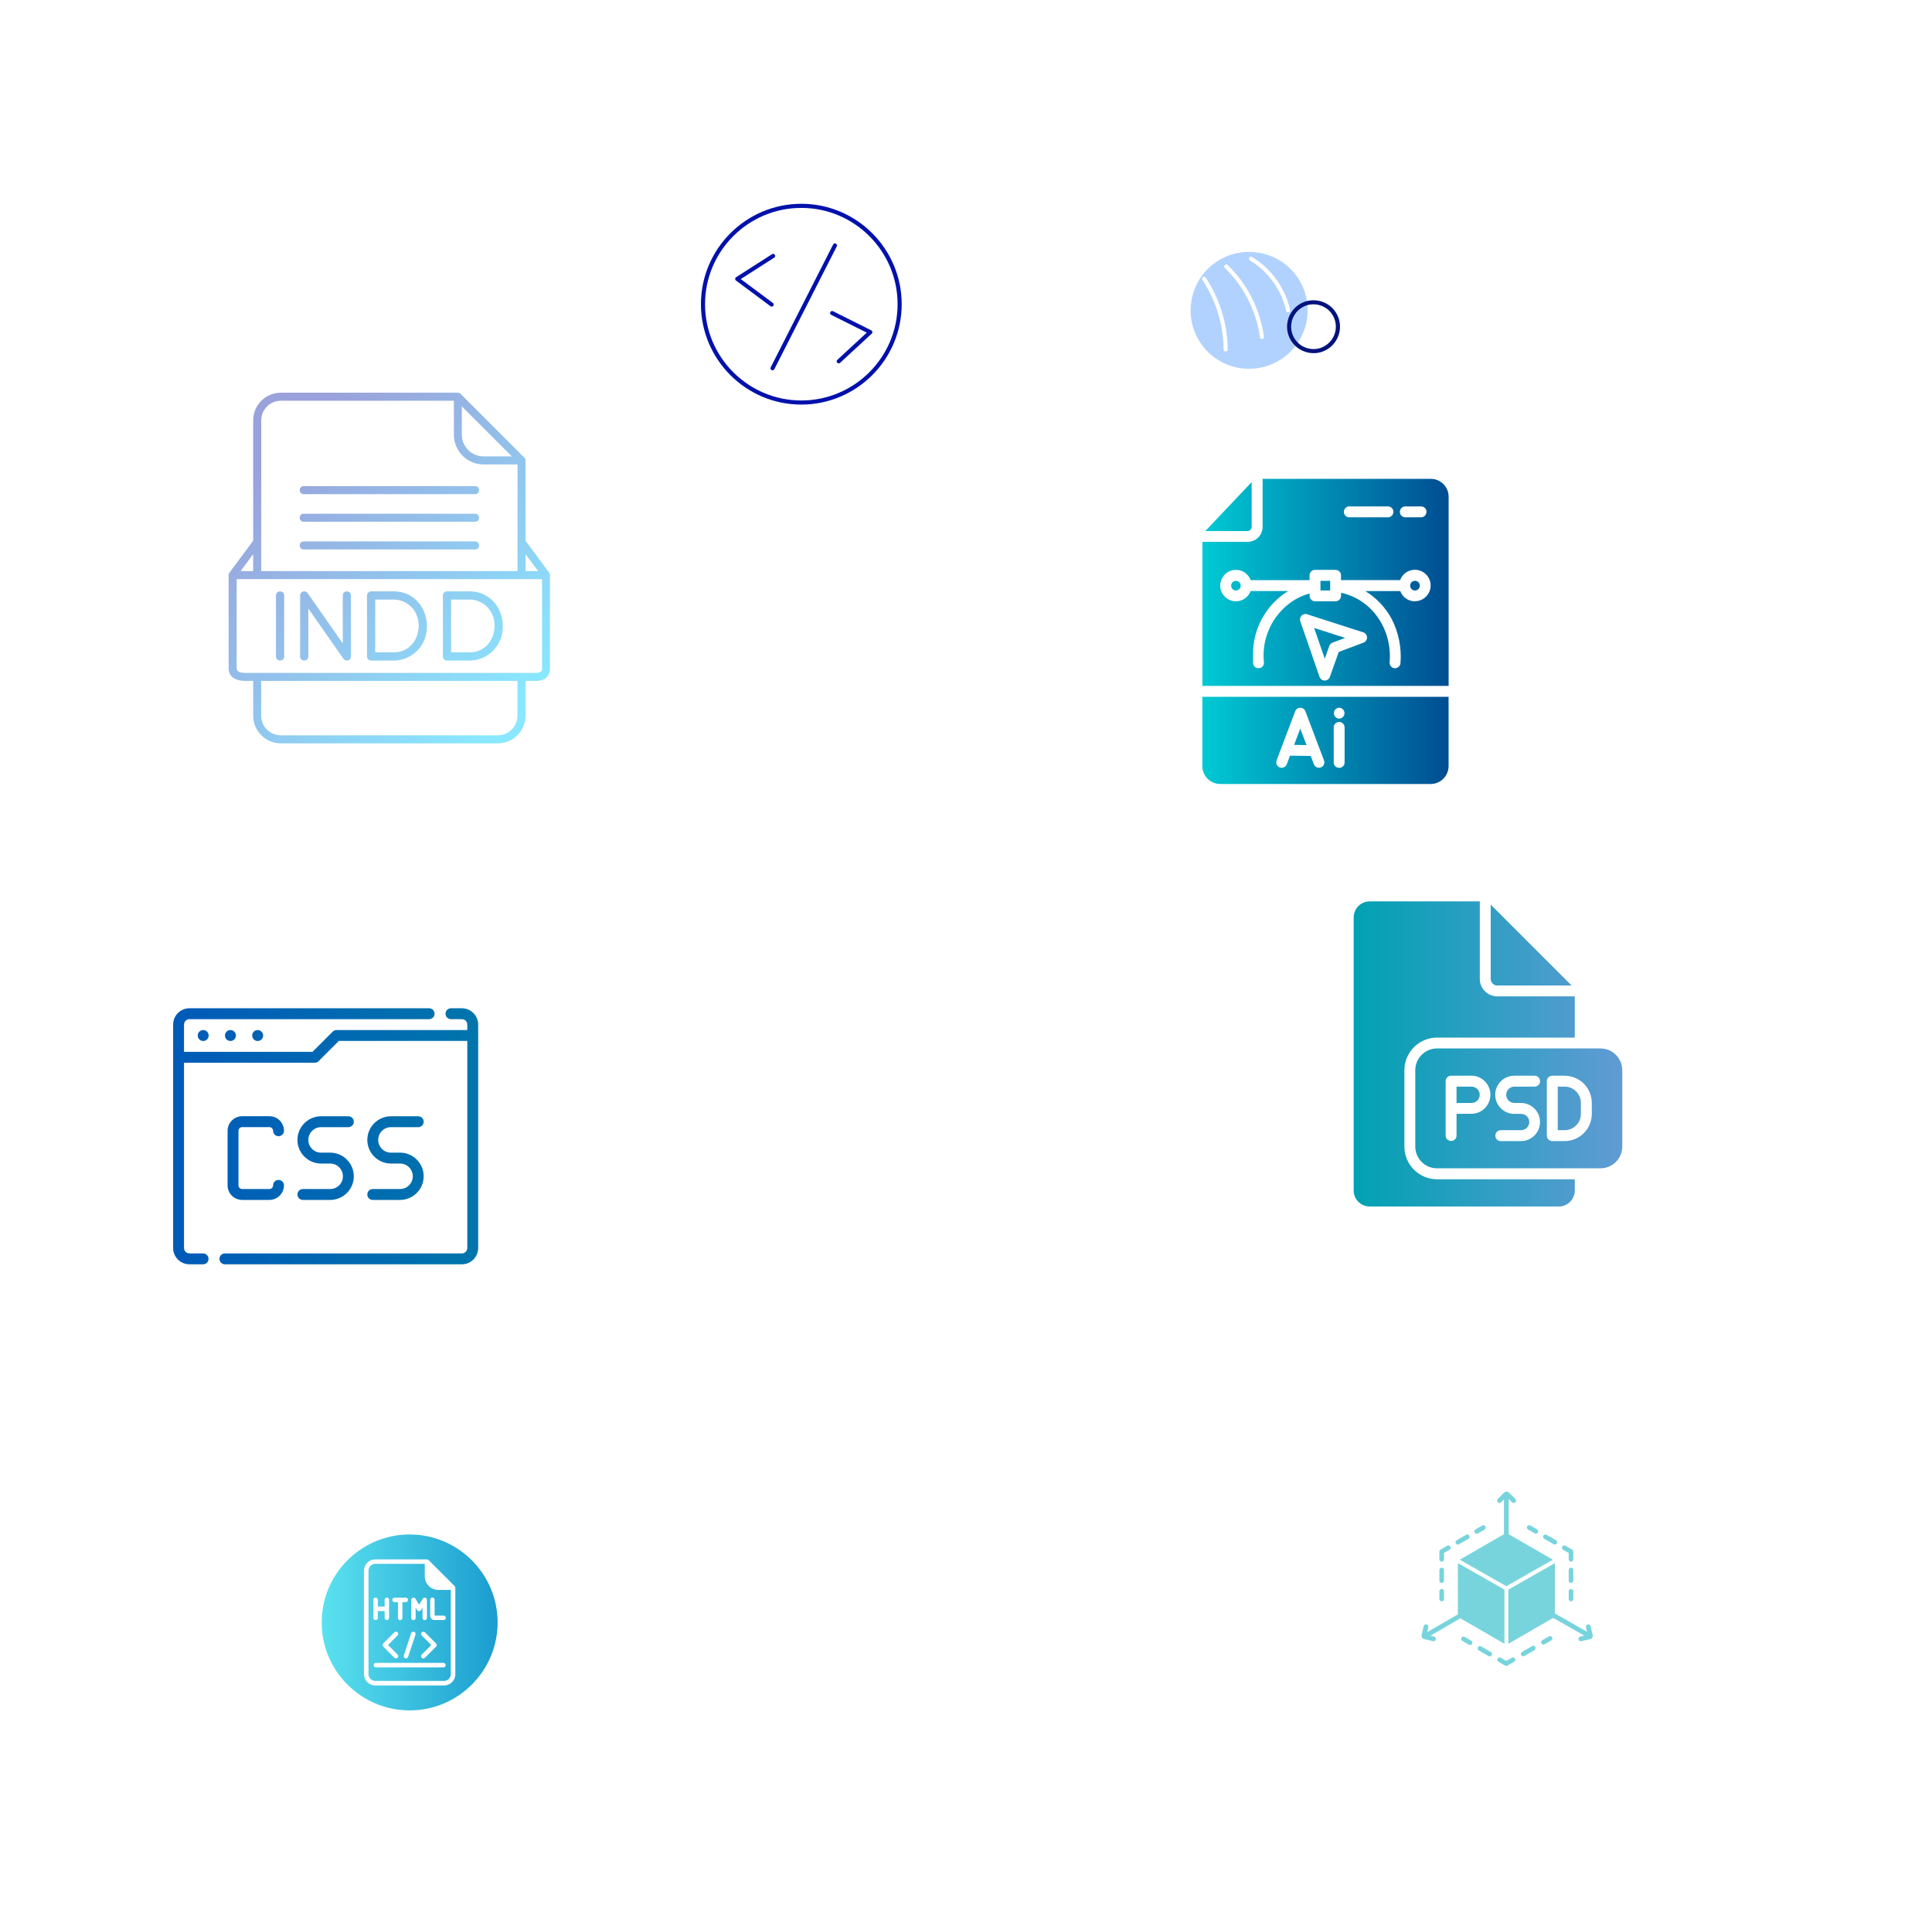 <?xml version="1.0" encoding="UTF-8"?>
<svg id="Layer_1" data-name="Layer 1" xmlns="http://www.w3.org/2000/svg" xmlns:xlink="http://www.w3.org/1999/xlink" viewBox="0 0 376.07 375.59">
  <defs>
    <style>
      .cls-1 {
        fill: url(#linear-gradient);
        fill-rule: evenodd;
      }

      .cls-1, .cls-2, .cls-3, .cls-4, .cls-5, .cls-6, .cls-7, .cls-8, .cls-9 {
        stroke-width: 0px;
      }

      .cls-2 {
        fill: url(#linear-gradient-4);
      }

      .cls-3 {
        fill: url(#linear-gradient-2);
      }

      .cls-4 {
        fill: url(#linear-gradient-3);
      }

      .cls-5 {
        fill: url(#linear-gradient-5);
      }

      .cls-6 {
        fill: #78d4dc;
      }

      .cls-7 {
        fill: #b1d2ff;
      }

      .cls-8 {
        fill: #0011ab;
      }

      .cls-9 {
        fill: #00137d;
      }
    </style>
    <linearGradient id="linear-gradient" x1="-574.85" y1="172.06" x2="-558.58" y2="155.08" gradientTransform="translate(1679.81 576.51) scale(2.83 -2.83)" gradientUnits="userSpaceOnUse">
      <stop offset="0" stop-color="#9aa2db"/>
      <stop offset="1" stop-color="#89e7ff"/>
    </linearGradient>
    <linearGradient id="linear-gradient-2" x1="234.04" y1="160.58" x2="281.97" y2="160.58" gradientTransform="translate(0 283.46) scale(1 -1)" gradientUnits="userSpaceOnUse">
      <stop offset="0" stop-color="#00cad4"/>
      <stop offset="1" stop-color="#004d92"/>
    </linearGradient>
    <linearGradient id="linear-gradient-3" x1="263.5" y1="78.34" x2="315.77" y2="78.34" gradientTransform="translate(0 283.46) scale(1 -1)" gradientUnits="userSpaceOnUse">
      <stop offset="0" stop-color="#00a1b2"/>
      <stop offset="1" stop-color="#619bd4"/>
    </linearGradient>
    <linearGradient id="linear-gradient-4" x1="33.69" y1="62.32" x2="93.07" y2="62.32" gradientTransform="translate(0 283.46) scale(1 -1)" gradientUnits="userSpaceOnUse">
      <stop offset="0" stop-color="#005ab8"/>
      <stop offset="1" stop-color="#0075ac"/>
    </linearGradient>
    <linearGradient id="linear-gradient-5" x1="62.62" y1="-32.3" x2="96.86" y2="-32.3" gradientTransform="translate(0 283.46) scale(1 -1)" gradientUnits="userSpaceOnUse">
      <stop offset="0" stop-color="#5be2ef"/>
      <stop offset="1" stop-color="#1a9dcf"/>
    </linearGradient>
  </defs>
  <path class="cls-8" d="m155.98,78.74c-10.77,0-19.54-8.77-19.54-19.54s8.77-19.54,19.54-19.54,19.54,8.77,19.54,19.54-8.77,19.54-19.54,19.54Zm0-38.28c-10.33,0-18.74,8.41-18.74,18.74s8.41,18.74,18.74,18.74,18.74-8.41,18.74-18.74-8.41-18.74-18.74-18.74Z"/>
  <g>
    <path class="cls-8" d="m150.02,71.49l12.15-23.9c.23-.47.95-.11.71.36l-12.15,23.9c-.23.47-.95.11-.71-.36Z"/>
    <path class="cls-8" d="m149.97,59.59l-6.71-4.99c-.22-.17-.21-.5.02-.65l7-4.48c.44-.28.87.39.43.67l-6.52,4.17,6.25,4.65c.42.31-.05.95-.47.64Z"/>
    <path class="cls-8" d="m163,70.02l5.72-5.28-6.92-3.46c-.47-.24-.11-.95.36-.71l7.43,3.72c.25.12.3.46.09.65l-6.15,5.67c-.38.36-.93-.23-.54-.58Z"/>
  </g>
  <g id="Layer_1-2" data-name="Layer_1">
    <path class="cls-1" d="m104.18,132.52h-1.89v6.77c0,2.97-2.41,5.38-5.38,5.38h-42.24c-2.97,0-5.39-2.41-5.39-5.38v-6.77h-1.54c-2.03,0-3.24-.91-3.24-2.45v-18.09c-.01-.17.03-.36.16-.52l4.62-6.22v-23.43c0-2.97,2.42-5.38,5.39-5.38h34.44c.28,0,.49.12.61.29l12.35,12.35c.19.19.25.42.22.64v15.52l4.62,6.24c.13.18.17.38.14.57v18.04c.01.92-.36,2.45-2.88,2.45h0Zm-17.17-17.43h4.39c6.17,0,8.46,7.68,4.56,11.57-1.17,1.17-2.78,1.9-4.56,1.9h-4.39c-.44,0-.8-.36-.8-.8v-11.87c0-.44.36-.8.8-.8Zm4.39,1.6h-3.59v10.27h3.59c4.77,0,6.3-5.97,3.43-8.84-.88-.88-2.09-1.43-3.43-1.43Zm-19.16-1.6h4.39c6.17,0,8.46,7.68,4.56,11.57-1.17,1.17-2.78,1.9-4.56,1.9h-4.39c-.44,0-.8-.36-.8-.8v-11.87c0-.44.36-.8.8-.8Zm4.39,1.6h-3.59v10.27h3.59c4.77,0,6.3-5.97,3.43-8.84-.88-.88-2.09-1.43-3.43-1.43Zm-9.84,11.41c.06.14.17.25.29.33.18.13.4.15.59.11.3-.05.57-.25.63-.6.02-.08.03-.17.02-.27v-11.78c0-1.05-1.6-1.05-1.6,0v9.33l-6.84-9.79h0c-.44-.63-1.46-.34-1.46.47v11.86c0,1.05,1.6,1.05,1.6,0v-9.33l6.76,9.68h0Zm33.94,4.42h-49.89v6.77c0,2.11,1.72,3.82,3.83,3.82h42.24c2.11,0,3.82-1.72,3.82-3.82v-6.77Zm-53.89-21.37h2.44v-3.29l-2.44,3.29Zm4.01,0h49.89v-20.76h-6.62c-3.19,0-5.77-2.59-5.77-5.8v-6.6h-33.67c-2.11,0-3.83,1.72-3.83,3.82v29.35h0Zm51.45,0h2.45l-2.45-3.3v3.3Zm-9.82-14.98h-33.36c-1.03,0-1.03-1.56,0-1.56h33.36c1.03,0,1.03,1.56,0,1.56Zm0,5.37h-33.36c-1.03,0-1.03-1.56,0-1.56h33.36c1.03,0,1.03,1.56,0,1.56Zm0,5.39h-33.36c-1.03,0-1.03-1.56,0-1.56h33.36c1.03,0,1.03,1.56,0,1.56Zm-38.76,20.83c0,1.05,1.6,1.05,1.6,0v-11.87c0-1.05-1.6-1.05-1.6,0v11.87Zm36.18-48.67v5.5c0,2.33,1.89,4.23,4.21,4.23h5.52s-9.73-9.73-9.73-9.73Zm-43.83,33.62v17.36c0,.73.91.89,1.68.89h56.44c1.33,0,1.33-.49,1.33-.89v-17.36h-55.45s-4,0-4,0Z"/>
  </g>
  <path class="cls-3" d="m278.49,93.19h-32.72c0,1.34,0,7.87,0,9.35,0,1.61-1.3,2.91-2.91,2.92,0,0,0,0,0,0-1.47,0-7.43,0-8.81,0v28.03h47.93v-36.82c0-1.92-1.56-3.48-3.48-3.48Zm-.82,6.43c0,.58-.47,1.06-1.05,1.06,0,0,0,0,0,0h-3.07c-.59,0-1.06-.47-1.06-1.06s.47-1.06,1.06-1.06h3.07c.58,0,1.05.46,1.06,1.04,0,0,0,.01,0,.02Zm-6.44,0c0,.58-.48,1.06-1.06,1.06h-7.52c-.59,0-1.06-.47-1.06-1.06s.47-1.06,1.06-1.06h7.52c.58,0,1.06.47,1.06,1.05,0,0,0,0,0,0Zm-5.79,25.44l-4.85,1.82-1.73,4.87c-.2.55-.82.84-1.37.63-.3-.11-.53-.34-.64-.64l-3.75-10.85c-.18-.56.12-1.16.68-1.34.21-.07.43-.07.64,0l10.96,3.52c.55.19.85.79.66,1.35-.1.3-.33.53-.62.65Zm9.99-8.03c-1.28,0-2.42-.79-2.86-1.99h-6.8c2.16,1.33,3.94,3.21,5.14,5.45,1.34,2.63,1.93,5.58,1.7,8.52-.01.59-.5,1.05-1.08,1.04-.57-.01-1.03-.47-1.04-1.04.58-6.24-3.16-12.25-9.45-13.65v.6c0,.58-.47,1.06-1.05,1.06,0,0,0,0,0,0h-4.01c-.58,0-1.06-.47-1.06-1.05,0,0,0,0,0,0v-.47c-1.23.34-2.39.87-3.45,1.58-3.87,2.67-5.96,7.25-5.44,11.93,0,.59-.49,1.05-1.08,1.04-.57,0-1.03-.47-1.04-1.04v-1.74c-.01-4.99,2.58-9.63,6.84-12.24h-7.31c-.59,1.58-2.35,2.39-3.93,1.8-1.58-.59-2.39-2.35-1.8-3.93.45-1.2,1.59-2,2.87-1.99,1.28,0,2.43.8,2.87,2h11.46v-.94c0-.58.47-1.06,1.05-1.06,0,0,0,0,0,0h4.01c.58,0,1.06.47,1.06,1.05,0,0,0,0,0,0v.94h11.51c.58-1.59,2.34-2.4,3.93-1.82,1.59.58,2.4,2.34,1.82,3.93-.44,1.2-1.59,2-2.87,2Zm-40.8-13.69l9.01-9.51v8.72c0,.44-.36.79-.8.8-1.86,0-6.41,0-8.22,0Zm1.53,32.28h-2.12v13.48c0,1.92,1.56,3.48,3.48,3.48h40.97c1.92,0,3.48-1.56,3.48-3.48v-13.48h-45.8Zm24.51,2.12c.59.01,1.05.5,1.04,1.08-.01.57-.47,1.02-1.04,1.04-.59-.02-1.05-.51-1.03-1.09.02-.56.47-1.01,1.03-1.03Zm-1.06,3.81c.01-.59.49-1.05,1.08-1.04.57,0,1.03.47,1.04,1.04v6.85c0,.59-.49,1.05-1.08,1.04-.57,0-1.04-.47-1.04-1.04v-6.85Zm-11.13,6.47c.61-1.62,2.97-7.85,3.63-9.59.21-.55.82-.83,1.37-.62.29.11.51.33.62.62l2.74,7.24.89,2.34c.2.55-.09,1.16-.64,1.35-.54.19-1.13-.08-1.34-.61l-.61-1.62-4.03-.06-.64,1.69c-.21.54-.83.81-1.37.6-.53-.21-.8-.8-.61-1.34Zm5.84-3.01l-2.42-.04,1.2-3.17,1.22,3.21Zm21.11-30.09c-.52,0-.94-.42-.94-.94s.42-.94.94-.94.94.42.94.94-.42.94-.94.94Zm-18.4-1.88h1.89v1.88h-1.89c0-.15-.01-.8,0-.93v-.94Zm-16.46,1.88c-.52,0-.93-.43-.92-.95,0-.51.42-.92.92-.92.52,0,.93.43.93.95,0,.51-.42.92-.93.93h0Zm15.24,7.29l6.03,1.94-2.46.92c-.29.12-.52.35-.63.65l-.88,2.48-2.07-5.99Z"/>
  <path class="cls-4" d="m290.17,190.55v-14.5l15.75,15.75h-14.44c-.7.02-1.28-.54-1.3-1.24Zm25.61,17.75v14.84c0,2.34-1.9,4.24-4.24,4.24h-31.81c-2.34,0-4.24-1.9-4.24-4.24h0v-14.85c0-2.34,1.9-4.24,4.24-4.24h31.81c2.34,0,4.24,1.9,4.24,4.24Zm-29.34,1.06h-3.98c-.58,0-1.06.47-1.06,1.05,0,0,0,0,0,0v10.6c0,.59.49,1.05,1.08,1.04.57,0,1.04-.47,1.04-1.04v-4.24h2.92c2.05-.02,3.69-1.7,3.67-3.75-.02-2.02-1.65-3.65-3.67-3.67Zm8.32,2.12h3.98c.59-.01,1.05-.49,1.04-1.08-.01-.57-.47-1.03-1.04-1.04h-3.98c-2.05,0-3.71,1.66-3.71,3.71,0,2.05,1.66,3.71,3.71,3.71h0s1.33,0,1.33,0c.88,0,1.59.71,1.59,1.59s-.71,1.59-1.59,1.59h-3.98c-.59.01-1.05.5-1.04,1.08.01.57.47,1.03,1.04,1.04h3.98c2.05-.02,3.7-1.69,3.68-3.74-.02-2.02-1.65-3.66-3.68-3.68h-1.33c-.88-.01-1.58-.73-1.57-1.61.01-.86.71-1.56,1.57-1.57Zm15.09,3.18c0-2.93-2.37-5.3-5.3-5.3h-2.39c-.58,0-1.06.48-1.06,1.06v10.6c0,.58.48,1.06,1.06,1.06h2.39c2.93,0,5.3-2.37,5.3-5.3v-2.12Zm-5.3-3.18h-1.33v8.48h1.33c1.76,0,3.18-1.42,3.18-3.18v-2.12c0-1.76-1.42-3.18-3.18-3.18Zm-18.11,0h-2.92v3.18h2.92c.88,0,1.59-.71,1.59-1.59s-.71-1.59-1.59-1.59Zm-13.07,11.66v-14.84c0-3.51,2.85-6.36,6.36-6.36h26.81v-8.03h-15.07c-1.87.02-3.41-1.49-3.42-3.36v-15.12h-21.43c-1.72,0-3.11,1.39-3.12,3.11v53.16c0,1.72,1.4,3.11,3.12,3.11h36.8c1.72,0,3.11-1.39,3.12-3.11v-2.19h-26.81c-3.51,0-6.36-2.85-6.36-6.36Z"/>
  <path class="cls-7" d="m252.05,53.28c-3.62-4.54-10.28-5.6-15.13-2.42-5.45,3.57-6.79,10.91-3.04,16.16,3.64,5.1,10.75,6.29,15.88,2.63,5.29-3.78,6.39-11.24,2.29-16.37Zm-13.87,14.73c-.03-4.76-1.5-9.56-4.13-13.52-.29-.44.37-.88.66-.44,2.71,4.09,4.23,9.04,4.27,13.96,0,.53-.79.54-.8,0Zm7.07-2.37c-.7-5.1-3.12-9.89-6.82-13.48-.38-.37.18-.94.55-.57,3.83,3.71,6.33,8.66,7.05,13.94.07.52-.72.63-.79.11Zm5.09-5.18c-.88-4.01-3.51-7.67-7.04-9.77-.45-.27-.05-.95.41-.68,3.71,2.22,6.48,6.06,7.41,10.29.11.51-.67.68-.78.17Z"/>
  <path class="cls-9" d="m251.97,67.15c-2.33-2.44-1.75-6.37,1.17-8.05,2.08-1.19,4.83-.73,6.41,1.07,2.29,2.62,1.42,6.67-1.77,8.12-1.93.88-4.32.42-5.81-1.14Zm1.56-7.36c-2.48,1.42-2.95,4.75-.99,6.81,1.25,1.31,3.27,1.71,4.9.96,2.73-1.24,3.42-4.67,1.5-6.87h0c-1.33-1.52-3.66-1.92-5.42-.9Z"/>
  <path class="cls-2" d="m66.75,228.93c0-1.37-1.11-2.48-2.48-2.48h-1.77c-2.54,0-4.6-2.06-4.6-4.6s2.06-4.6,4.6-4.6h5.31c.59,0,1.06.47,1.06,1.06s-.47,1.06-1.06,1.06h-5.31c-1.37,0-2.48,1.11-2.48,2.48s1.11,2.48,2.48,2.48h1.77c2.54,0,4.6,2.06,4.6,4.6s-2.06,4.6-4.6,4.6h-5.31c-.59,0-1.06-.47-1.06-1.06s.47-1.06,1.06-1.06h5.31c1.37,0,2.48-1.11,2.48-2.48Zm11.12,2.48h-5.31c-.59,0-1.06.47-1.06,1.06s.47,1.06,1.06,1.06h5.31c2.54,0,4.6-2.06,4.6-4.6s-2.06-4.6-4.6-4.6h-1.77c-1.37,0-2.48-1.11-2.48-2.48s1.11-2.48,2.48-2.48h5.31c.59,0,1.06-.47,1.06-1.06s-.47-1.06-1.06-1.06h-5.31c-2.54,0-4.6,2.06-4.6,4.6s2.06,4.6,4.6,4.6h1.77c1.37,0,2.48,1.11,2.48,2.48s-1.11,2.48-2.48,2.48Zm-30.73-12.05h5.3c.39,0,.71.32.72.71,0,.59.47,1.06,1.06,1.06s1.06-.47,1.06-1.06c0-1.56-1.27-2.83-2.84-2.83h-5.3c-1.56,0-2.83,1.27-2.84,2.83v10.63c0,1.56,1.27,2.83,2.84,2.83h5.3c1.56,0,2.83-1.27,2.84-2.83,0-.59-.47-1.06-1.06-1.06s-1.06.47-1.06,1.06c0,.39-.32.71-.72.71h-5.3c-.39,0-.71-.32-.72-.71v-10.63c0-.39.32-.71.72-.71Zm42.76-23.13h-2.12c-.59,0-1.06.47-1.06,1.06s.47,1.06,1.06,1.06h2.12c.59,0,1.06.47,1.06,1.06v1.06h-25.45c-.28,0-.55.11-.75.31l-3.93,3.93h-25.01v-5.3c0-.59.47-1.06,1.06-1.06h46.65c.59,0,1.06-.47,1.06-1.06s-.47-1.06-1.06-1.06h-46.65c-1.76,0-3.18,1.42-3.18,3.18v43.47c0,1.76,1.42,3.18,3.18,3.18h2.65c.59,0,1.06-.47,1.06-1.06s-.47-1.06-1.06-1.06h-2.65c-.59,0-1.06-.47-1.06-1.06v-36.05h25.45c.28,0,.55-.11.75-.31l3.93-3.93h25.01v40.29c0,.59-.47,1.06-1.06,1.06h-46.12c-.59,0-1.06.47-1.06,1.06s.47,1.06,1.06,1.06h46.12c1.76,0,3.18-1.42,3.18-3.18v-43.47c0-1.76-1.42-3.18-3.18-3.18Zm-50.35,4.24c-.59,0-1.06.48-1.06,1.07,0,.59.48,1.06,1.07,1.06s1.06-.48,1.06-1.07c0-.58-.48-1.06-1.06-1.06h-.01Zm5.3,0c-.59,0-1.06.48-1.06,1.07,0,.59.48,1.06,1.07,1.06s1.06-.48,1.06-1.07c0-.58-.48-1.06-1.06-1.06h-.01Zm5.3,0c-.59,0-1.06.48-1.06,1.07,0,.59.48,1.06,1.07,1.06s1.06-.48,1.06-1.07c0-.58-.48-1.06-1.06-1.06h-.01Z"/>
  <path class="cls-5" d="m79.74,298.64c-9.44,0-17.12,7.68-17.12,17.12s7.68,17.12,17.12,17.12,17.12-7.68,17.12-17.12-7.68-17.12-17.12-17.12Zm8.89,27.2c0,1.21-.99,2.19-2.19,2.19h-13.4c-1.2,0-2.19-.98-2.19-2.19v-20.16c0-1.21.99-2.19,2.19-2.19h10.08c.12,0,.23.05.31.13l5.07,5.07c.09.08.13.19.13.31,0,0,0,16.84,0,16.84Zm-5.95-19.04v-2.44h-9.64c-.72,0-1.31.59-1.31,1.31v20.16c0,.72.59,1.31,1.31,1.31h13.4c.72,0,1.31-.59,1.31-1.31v-16.4h-2.44c-1.44,0-2.63-1.18-2.63-2.63Zm-.59,11.5c-.17-.17-.17-.45,0-.62s.45-.17.62,0l2.17,2.17c.09.09.13.19.13.31s-.05.23-.13.31l-2.17,2.17c-.09.09-.19.13-.31.13s-.22-.05-.31-.13c-.17-.17-.17-.45,0-.62l1.86-1.86s-1.86-1.86-1.86-1.86Zm-2.04-6.93c0-.19.13-.37.31-.42.19-.05.39.02.5.19l.72,1.16.72-1.16c.1-.17.31-.24.5-.19.19.06.31.23.31.42v3.5c0,.25-.19.44-.44.44s-.43-.19-.43-.44v-1.97l-.29.46c-.16.26-.59.26-.75,0l-.29-.46v1.97c0,.25-.19.44-.43.44s-.44-.19-.44-.44c0,0,0-3.5,0-3.5Zm.55,6.2c.23.07.35.33.28.55l-1.44,4.34c-.06.18-.23.3-.42.3-.05,0-.09-.01-.14-.02-.23-.08-.35-.33-.28-.56l1.44-4.34c.08-.23.33-.35.55-.27Zm-3.8-6.64h2.19c.25,0,.44.2.44.44s-.19.44-.44.44h-.66v3.07c0,.25-.19.44-.44.44s-.43-.19-.43-.44v-3.07h-.66c-.25,0-.44-.19-.44-.44s.19-.44.44-.44Zm.59,11.08c.17.17.17.45,0,.62-.09.09-.19.13-.31.13s-.22-.05-.31-.13l-2.17-2.17c-.17-.17-.17-.45,0-.62l2.17-2.17c.17-.17.45-.17.62,0,.17.17.17.45,0,.62l-1.86,1.86s1.86,1.86,1.86,1.86Zm-4.71-10.65c0-.24.19-.44.44-.44s.43.2.43.44v1.31h1.32v-1.31c0-.24.19-.44.43-.44s.44.2.44.44v3.5c0,.25-.19.44-.44.44s-.43-.19-.43-.44v-1.31h-1.32v1.31c0,.25-.19.44-.43.44s-.44-.19-.44-.44v-3.5Zm13.63,13.15h-13.15c-.24,0-.44-.2-.44-.44s.2-.44.44-.44h13.15c.24,0,.44.2.44.44s-.2.44-.44.44Zm.48-9.65c0,.25-.19.44-.44.44h-1.75c-.48,0-.87-.39-.87-.87v-3.07c0-.24.19-.44.44-.44s.43.2.43.44v3.07h1.75c.25,0,.44.19.44.43Z"/>
  <g>
    <path class="cls-6" d="m305.8,309.25c-.25,0-.45.2-.45.45v1.5c0,.25.2.45.45.45s.45-.2.45-.45v-1.5c0-.25-.2-.45-.45-.45Z"/>
    <path class="cls-6" d="m306.25,305.55c0-.25-.2-.45-.45-.45s-.45.2-.45.45v2.07c0,.25.2.45.45.45s.45-.2.45-.45v-2.07Z"/>
    <path class="cls-6" d="m304.27,301.62l1.08.62v1.24c0,.25.2.45.45.45s.45-.2.45-.45v-1.5c0-.16-.09-.31-.23-.39l-1.3-.75c-.22-.12-.49-.05-.62.16-.12.22-.05.49.16.62Z"/>
    <path class="cls-6" d="m300.59,299.49l1.84,1.06c.07.04.15.06.22.06.16,0,.31-.08.39-.23.12-.22.05-.49-.16-.62l-1.84-1.06c-.22-.12-.49-.05-.62.16-.12.22-.05.49.16.62Z"/>
    <path class="cls-6" d="m297.44,297.68l1.3.75c.07.04.15.06.22.06.16,0,.31-.08.39-.23.12-.22.05-.49-.16-.62l-1.3-.75c-.22-.12-.49-.05-.62.16-.12.22-.05.49.16.62Z"/>
    <path class="cls-6" d="m286.4,319.32l-1.3-.75c-.22-.12-.49-.05-.62.16-.12.22-.05.49.16.62l1.3.75c.07.04.15.06.22.06.16,0,.31-.08.39-.23.12-.22.05-.49-.16-.62Z"/>
    <path class="cls-6" d="m290.22,321.53l-1.91-1.11c-.22-.12-.49-.05-.62.16-.12.22-.05.49.16.62l1.91,1.11c.07.04.15.06.22.06.16,0,.31-.08.39-.23.12-.22.05-.49-.16-.62Z"/>
    <path class="cls-6" d="m294.29,322.63l-1.08.62-1.08-.62c-.22-.12-.49-.05-.62.16-.12.22-.05.49.16.62l1.3.75c.07.04.15.06.23.06s.16-.02.23-.06l1.3-.75c.22-.12.29-.4.16-.62-.12-.22-.4-.29-.62-.16Z"/>
    <path class="cls-6" d="m298.24,320.36l-1.97,1.14c-.22.12-.29.4-.16.62.08.14.23.23.39.23.08,0,.15-.02.22-.06l1.97-1.14c.22-.12.29-.4.16-.62-.12-.22-.4-.29-.62-.16Z"/>
    <path class="cls-6" d="m301.51,318.47l-1.3.75c-.22.12-.29.4-.16.62.08.14.23.23.39.23.08,0,.15-.02.22-.06l1.3-.75c.22-.12.29-.4.16-.62-.12-.22-.4-.29-.62-.16Z"/>
    <path class="cls-6" d="m287.46,298.49c.08,0,.15-.02.22-.06l1.3-.75c.22-.12.29-.4.16-.62-.12-.22-.4-.29-.62-.16l-1.3.75c-.22.12-.29.4-.16.62.08.14.23.23.39.23Z"/>
    <path class="cls-6" d="m283.78,300.61c.08,0,.15-.02.22-.06l1.84-1.06c.22-.12.29-.4.16-.62-.12-.22-.4-.29-.62-.16l-1.84,1.06c-.22.12-.29.4-.16.62.08.14.23.23.39.23Z"/>
    <path class="cls-6" d="m280.63,303.93c.25,0,.45-.2.45-.45v-1.24l1.08-.62c.22-.12.29-.4.16-.62-.12-.22-.4-.29-.62-.16l-1.3.75c-.14.08-.23.23-.23.39v1.5c0,.25.2.45.45.45Z"/>
    <path class="cls-6" d="m281.08,305.55c0-.25-.2-.45-.45-.45s-.45.2-.45.45v2.07c0,.25.2.45.45.45s.45-.2.45-.45v-2.07Z"/>
    <path class="cls-6" d="m280.63,309.25c-.25,0-.45.2-.45.45v1.5c0,.25.2.45.45.45s.45-.2.45-.45v-1.5c0-.25-.2-.45-.45-.45Z"/>
    <path class="cls-6" d="m292.18,292.38l.57-.57v6.78l-8.6,4.96,9.06,5.16,9.06-5.16-8.6-4.96v-.7h0v-6.15l.64.64c.09.09.21.14.33.14s.24-.04.33-.14c.18-.18.18-.47,0-.65l-1.23-1.23c-.14-.14-.32-.21-.5-.2,0,0,0,0-.01,0h0c-.05,0-.1,0-.14.02-.11.03-.22.09-.31.18l-1.23,1.23c-.18.18-.18.47,0,.65.18.18.47.18.65,0Z"/>
    <path class="cls-6" d="m310.01,318.18l-.4-1.69c-.06-.25-.31-.4-.55-.34s-.4.31-.34.55l.2.87-1.27-.72-4.99-2.84v-9.79l-9.06,5.16v10.54l8.73-5.04.55.31s0,0,0,0l5.51,3.14-.79.18c-.25.06-.4.31-.34.55.05.21.24.36.45.36.03,0,.07,0,.11-.01l1.69-.4c.37-.09.6-.46.51-.83Z"/>
    <path class="cls-6" d="m279.15,318.51l-.71-.17,5.83-3.38,8.57,4.95v-10.54l-9.06-5.16v9.98l-.59.34h0l-5.38,3.12.22-.95c.06-.25-.09-.5-.34-.56-.25-.06-.5.09-.56.34l-.4,1.69c-.04.18-.01.36.08.52.1.16.25.27.43.31l1.69.4s.07.01.11.01c.21,0,.4-.14.45-.35.06-.25-.09-.5-.34-.55Z"/>
  </g>
</svg>